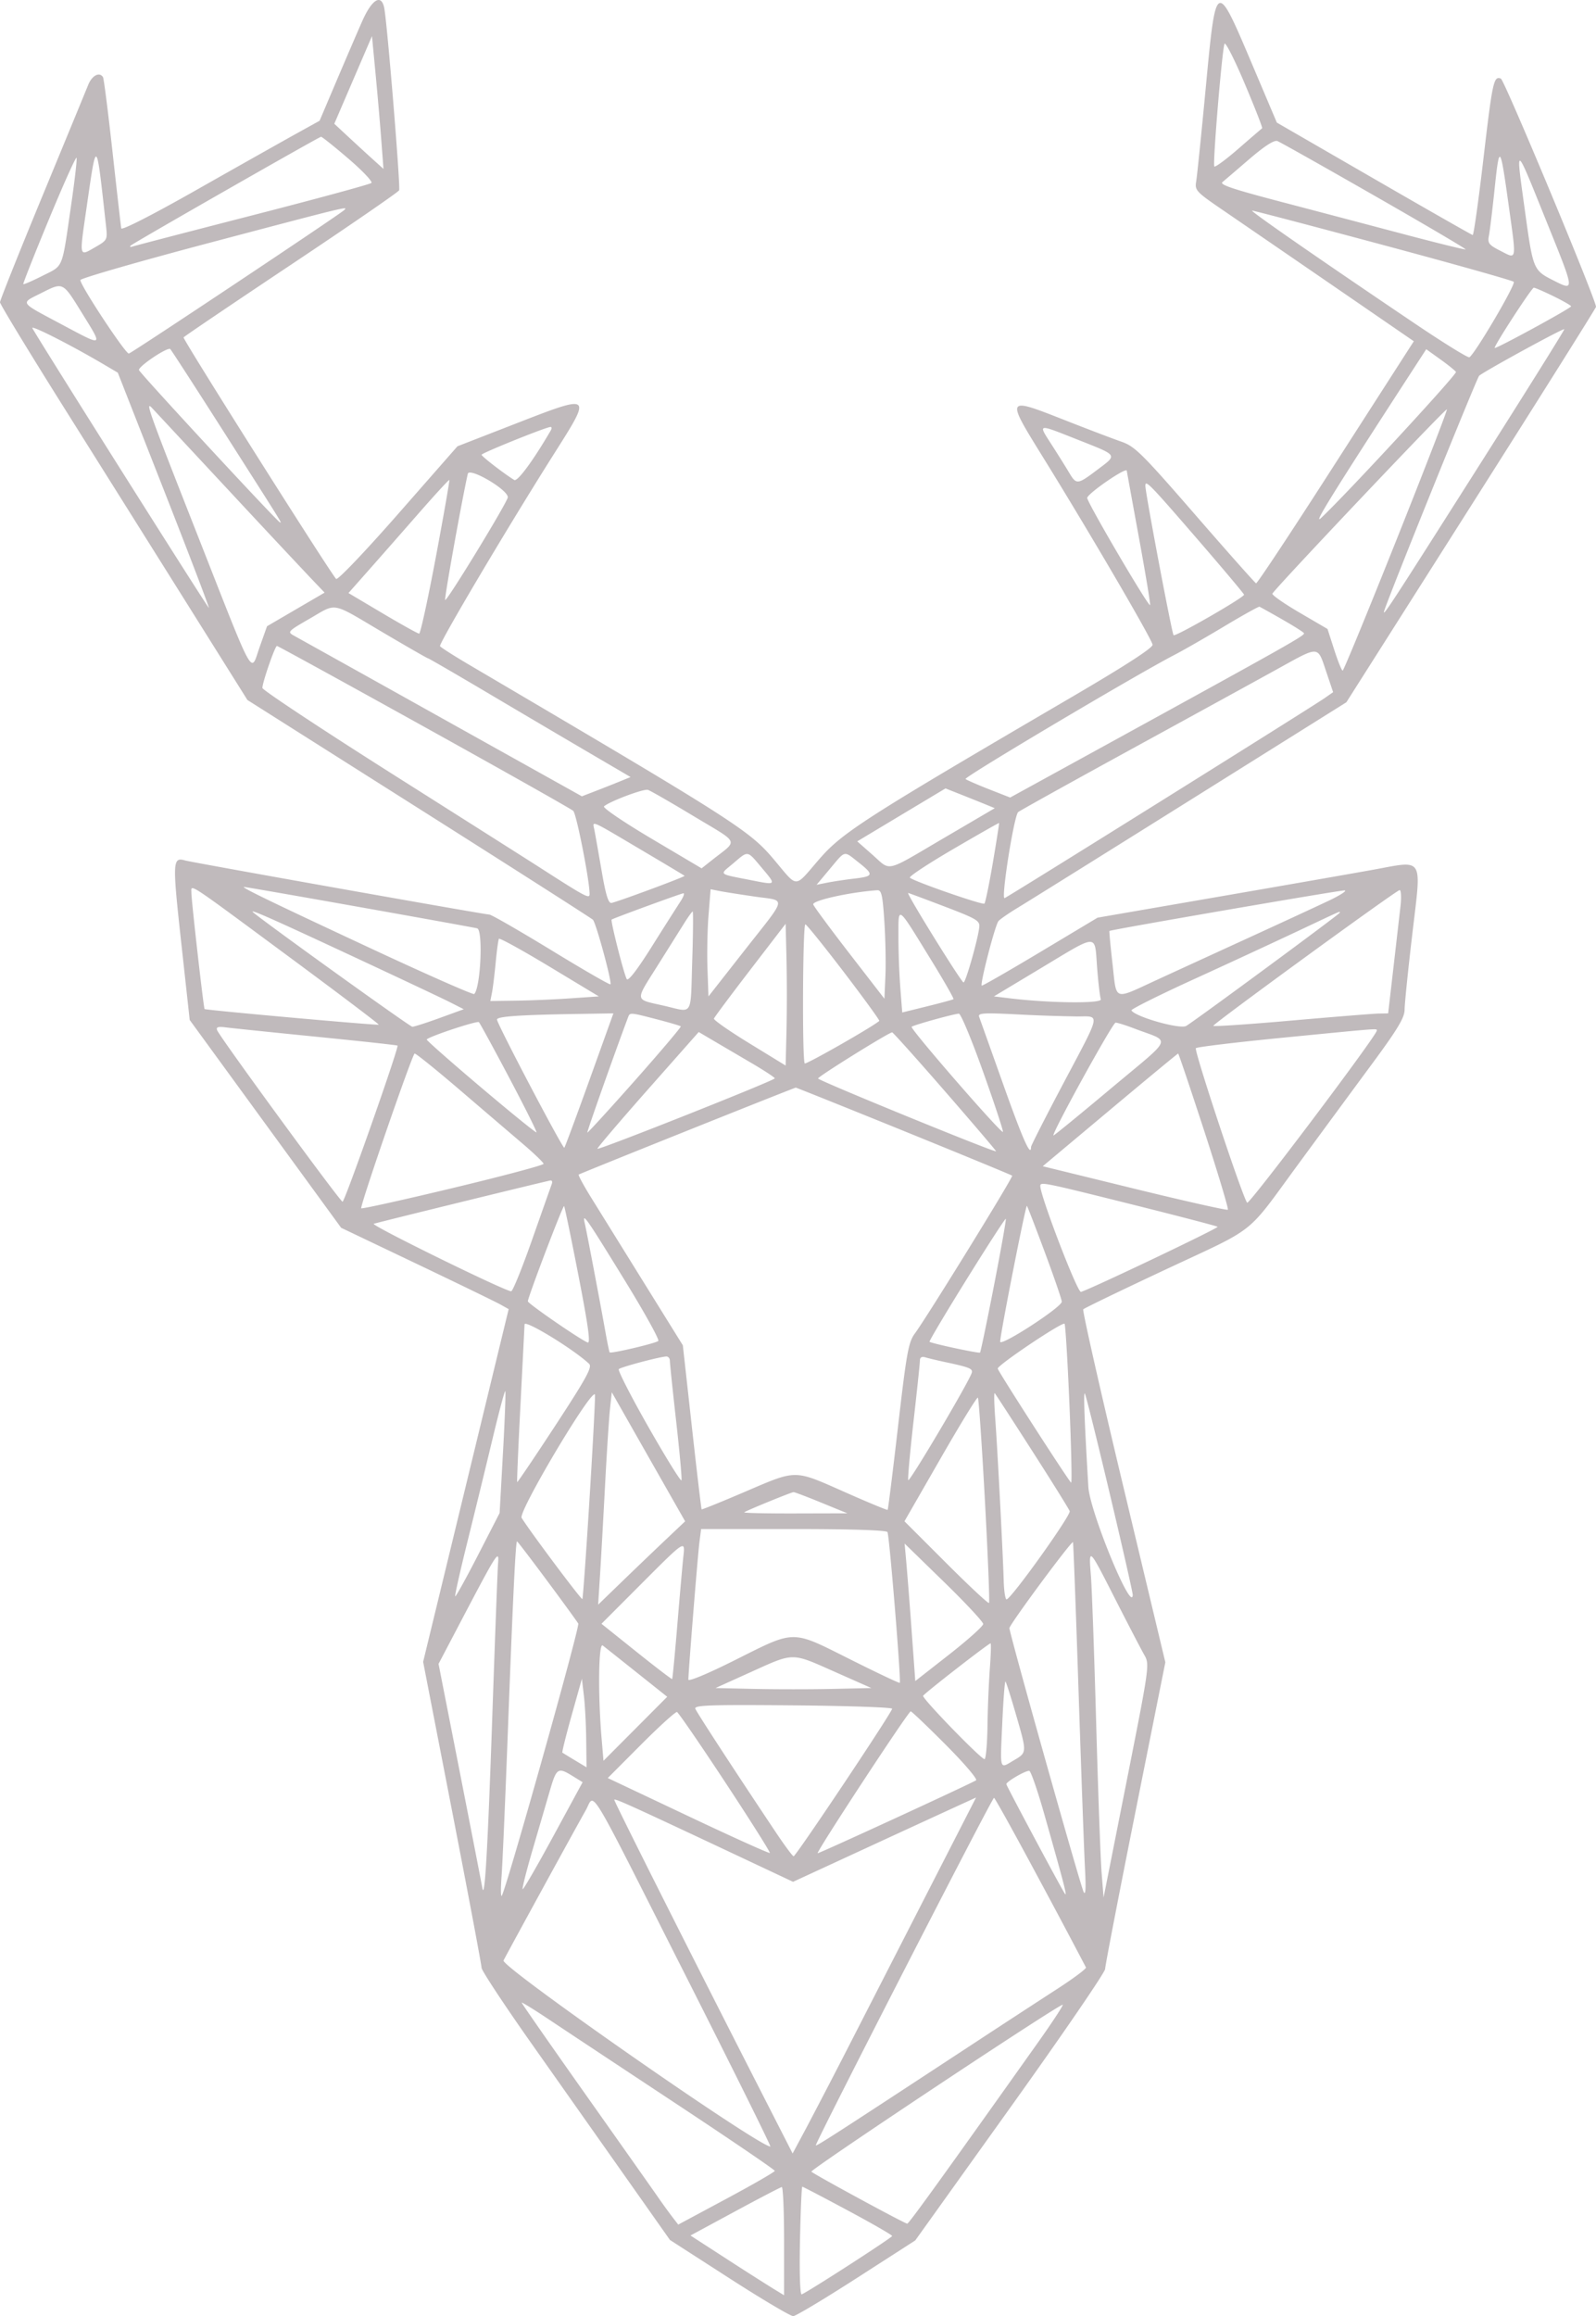 <svg width="424.288" height="615.596" xmlns="http://www.w3.org/2000/svg"><path d="M96.257 5.711c-1.344 3.048-4.431 10.227-6.868 15.963l-4.427 10.42-6.578 3.643c-3.615 2.01-15.442 8.666-26.274 14.811-11.665 6.613-19.77 10.744-19.878 10.144-.104-.562-1.142-9.686-2.314-20.272-1.172-10.587-2.31-19.548-2.531-19.903-.926-1.496-2.925-.467-3.93 2.02-.59 1.467-6.11 14.86-12.265 29.77C5.037 67.21 0 79.83 0 80.336c0 .513 7.622 13.05 16.933 27.88 9.316 14.821 24.113 38.402 32.887 52.39l15.953 25.442 45.571 28.85c25.068 15.87 45.891 29.169 46.275 29.553.837.837 5.14 16.687 4.663 17.17-.182.181-7.287-3.915-15.781-9.11-8.499-5.18-15.88-9.43-16.407-9.43-1.132 0-79.063-13.855-80.855-14.377-3.378-.985-3.437.167-1.078 21.685l2.27 20.705 20.124 27.613 20.129 27.618 20.104 9.592c11.059 5.278 21.079 10.143 22.27 10.813l2.167 1.216-1.866 7.681-11.364 46.876-9.508 39.194 7.765 40.002c4.269 21.995 7.765 40.583 7.765 41.307.005.719 5.967 9.764 13.255 20.104l25.043 35.516 11.787 16.722 15.762 10.153c8.67 5.588 16.328 10.128 17.022 10.094.69-.036 8.267-4.58 16.84-10.094l15.589-10.03 25.215-35.246c13.87-19.385 25.235-35.993 25.255-36.89.024-.9 3.634-19.616 8.026-41.582l7.986-39.943-11.152-46.634c-6.136-25.653-10.936-46.885-10.67-47.18.265-.301 10.084-5.043 21.822-10.543 24.787-11.61 21.183-8.754 35.24-27.899 6.13-8.346 15.018-20.434 19.755-26.85 6.79-9.207 8.607-12.236 8.612-14.363 0-1.477.916-10.443 2.029-19.917 2.481-21.173 3.368-19.745-10.655-17.214-5.865 1.054-24.689 4.343-41.83 7.302l-31.162 5.387-15.068 9.03c-8.282 4.964-15.352 9.031-15.712 9.031-.605 0 3.339-15.392 4.373-17.071.26-.424 2.61-2.068 5.214-3.644 2.605-1.576 23.32-14.5 46.034-28.726l41.296-25.865 33.178-52.277c18.248-28.756 33.182-52.519 33.187-52.824.03-1.822-24.354-60.308-25.294-60.667-1.91-.739-2.221.704-4.663 21.547-1.295 11.059-2.566 20.074-2.822 20.035-.26-.04-12.078-6.78-26.269-14.978l-25.8-14.905-6.427-15.166c-9.788-23.098-9.724-23.127-12.496 6.155-1.153 12.182-2.285 23.266-2.517 24.64-.393 2.353-.024 2.757 6.766 7.41 3.954 2.703 17.066 11.699 29.14 19.99l21.95 15.088-1.437 2.225-20.72 32.252c-10.606 16.524-19.509 29.957-19.78 29.858-.27-.098-7.553-8.296-16.18-18.228-14.16-16.303-16.066-18.184-19.611-19.41-2.157-.748-8.716-3.24-14.57-5.54-16.436-6.46-16.353-6.607-5.958 10.193 12.246 19.794 28.682 47.934 28.805 49.308.069.837-7.263 5.584-21.64 13.994-55.134 32.251-60.826 35.91-66.99 43.02-6.796 7.839-5.48 7.839-12.104-.005-6.445-7.642-10.251-10.07-80.727-51.553-4.175-2.452-7.755-4.732-7.962-5.072-.394-.64 17.795-31.336 30.065-50.74 10.518-16.624 10.75-16.461-11.216-7.918l-14.22 5.53-15.772 17.981c-8.774 9.996-16.086 17.667-16.475 17.273-1.497-1.492-40.839-63.754-40.563-64.193.157-.256 13.024-8.961 28.588-19.34 15.564-10.38 28.485-19.273 28.716-19.76.409-.862-3.2-44.93-3.978-48.56-.803-3.732-3.29-2.166-5.87 3.693m5.097 31.39l.59 7.795-3.17-2.861a741.03 741.03 0 01-6.535-6.007l-3.367-3.132 5.007-11.645 5.008-11.64.94 9.848c.517 5.416 1.207 13.353 1.527 17.642m234.18-3.004c-.162.109-2.988 2.541-6.278 5.402-3.284 2.866-6.184 4.998-6.435 4.747-.478-.478 2.004-30.415 2.698-32.587.217-.674 2.63 4.053 5.357 10.508 2.728 6.45 4.826 11.817 4.658 11.93m-242.95 8.041c3.757 3.215 6.524 6.135 6.155 6.49-.37.354-14.52 4.2-31.444 8.553-16.928 4.352-31.321 8.1-31.98 8.321-.665.227-.922.123-.577-.221.665-.665 49.899-28.805 50.608-28.923.226-.04 3.486 2.56 7.238 5.78m272.814 9.882c13.462 7.706 24.363 14.127 24.226 14.265-.138.138-7.815-1.753-17.062-4.205-9.247-2.447-23.32-6.16-31.281-8.248-13.674-3.584-17.175-4.76-16.279-5.45.212-.163 3.29-2.792 6.835-5.845 4.333-3.727 6.878-5.377 7.77-5.037.723.28 12.334 6.815 25.79 14.52M28.19 60.096c.404 3.619.335 3.757-2.88 5.603-4.333 2.496-4.24 2.89-2.339-10.212 2.772-19.125 2.57-19.302 5.22 4.609m372.877-5.554c2.112 15.175 2.26 14.392-2.24 12.098-3.029-1.547-3.398-2.034-3.014-3.954.241-1.207.91-6.707 1.492-12.217 1.305-12.432 1.487-12.235 3.762 4.073m-382.154-.055c-2.526 17.396-1.945 15.954-7.578 18.8-2.713 1.369-5.032 2.373-5.146 2.235-.113-.147 2.965-7.932 6.85-17.307 3.88-9.375 7.174-16.692 7.316-16.264.143.433-.502 6.076-1.442 12.536m392.632 5.417c7.14 17.696 7.125 17.519 1.295 14.565-5.19-2.635-5.308-2.91-7.396-18.081-2.57-18.681-2.935-18.888 6.1 3.516M91.463 55.866c-1.522 1.389-56.389 37.929-57.206 38.101-.847.173-12.867-18.031-12.891-19.528-.005-.448 15.589-4.944 34.654-9.986 36.801-9.73 36.654-9.69 35.443-8.587m276.191 9.242c18.73 5.023 34.374 9.434 34.768 9.789.64.571-10.262 19.114-11.793 20.06-.345.212-6.78-3.762-14.304-8.834-25.629-17.283-44.182-30.149-43.453-30.149.398-.005 16.047 4.107 34.782 9.134M21.753 83.14c5.722 9.247 5.959 9.119-5.568 2.974-11.158-5.958-10.798-5.407-5.313-8.174 5.978-3.009 5.731-3.122 10.882 5.2m391.204-4.422c2.575 1.26 4.692 2.472 4.707 2.698.025.473-19.937 11.35-20.301 11.064-.37-.295 9.803-15.983 10.39-16.017.285-.015 2.629 1 5.204 2.255M27.766 96.96l3.555 2.097 12.221 31.14c6.721 17.125 12.113 31.241 11.985 31.365-.182.187-44.246-69.624-46.915-74.322-.596-1.039 10.266 4.466 19.154 9.72m366.486 25.146c-24.876 39.21-26.968 42.41-26.23 40.145 1.512-4.648 24.551-61.667 25.191-62.356.896-.96 22.35-12.704 22.65-12.394.118.118-9.607 15.688-21.611 34.605m-334.574-7.046c16.047 25.181 15.19 23.802 14.776 23.802-.546 0-37.357-39.755-37.505-40.509-.192-.975 7.652-6.228 8.321-5.573.3.295 6.786 10.32 14.408 22.28m327.385-16.204c.36.576-29.1 32.473-35.811 38.775-2.354 2.211 2.491-5.623 23.487-38.002l4.421-6.81 3.752 2.693c2.063 1.478 3.93 2.984 4.151 3.344m-326.73 30.971a4820.068 4820.068 0 0022.344 23.896l3.62 3.786-7.657 4.466-7.652 4.471-1.965 5.54c-2.481 7.021-1 9.685-16.391-29.46-13.354-33.96-14.147-36.181-12.133-34l19.834 21.306m310.84 13.836c-7.577 19.006-13.983 34.566-14.234 34.576-.251 0-1.256-2.487-2.24-5.53l-1.783-5.54-7.455-4.357c-4.102-2.398-7.342-4.658-7.199-5.027.439-1.138 46.054-49.313 46.383-48.983.173.167-5.889 15.855-13.471 34.861m-224.777-29.223c-4.658 7.986-8.833 13.649-9.685 13.127-2.639-1.61-8.69-6.278-8.69-6.702.004-.448 16.884-7.262 18.307-7.39.364-.035.393.403.069.965m140.01 2.378c10.966 4.343 10.705 3.959 5.407 7.962-5.436 4.102-5.643 4.121-7.652.739-.876-1.468-2.954-4.791-4.623-7.386-3.62-5.633-3.905-5.58 6.869-1.315m-151.41 15.333c0 1.182-16.407 28.066-16.663 27.303-.207-.625 4.397-26.254 6.022-33.522.404-1.807 10.64 4.176 10.64 6.219m164.548-7.041c.01.113 1.467 8.134 3.24 17.824 1.777 9.69 3.107 17.741 2.959 17.889-.458.458-16.997-27.761-16.722-28.53.507-1.432 10.473-8.232 10.523-7.188M115.86 148.1c-2.098 11.167-4.092 20.31-4.432 20.31-.34 0-4.707-2.427-9.705-5.396l-9.085-5.392 5.215-5.889c2.87-3.24 8.858-10.054 13.304-15.136 4.446-5.086 8.179-9.148 8.297-9.03.118.123-1.502 9.355-3.594 20.533m202.495-4.762c6.8 7.864 12.369 14.491 12.369 14.723 0 .753-18.258 11.241-18.736 10.763-.433-.433-7.43-37.436-7.494-39.652-.054-1.777 1-.704 13.861 14.166m-216.706 24.669c6.485 3.83 11.945 6.967 12.138 6.967.187 0 7.627 4.314 16.524 9.587a7613.848 7613.848 0 0026.747 15.771l10.576 6.195-2.777 1.132c-1.526.63-4.441 1.783-6.47 2.56l-3.693 1.429-37.343-20.838a27587.91 27587.91 0 00-39.209-21.863c-1.797-.984-1.63-1.162 4.102-4.47 7.46-4.304 5.569-4.644 19.405 3.53m239.12-3.427c3.043 1.723 5.687 3.393 5.879 3.703.35.566-3.235 2.59-51.322 28.992l-26.781 14.698-5.633-2.206c-3.102-1.217-5.904-2.443-6.229-2.718-.532-.463 45.403-27.747 55.61-33.025 2.32-1.201 8.243-4.599 13.167-7.553 4.924-2.955 9.139-5.298 9.365-5.215.227.094 2.9 1.576 5.944 3.314M112.733 193.15c21.271 11.808 39.12 21.863 39.657 22.365.857.783 4.353 18.533 4.353 22.108 0 1.354-1.005.817-13.541-7.243-2.255-1.452-19.706-12.517-38.776-24.59-19.07-12.073-34.669-22.404-34.669-22.945 0-1.463 3.358-11.163 3.865-11.163.237 0 17.84 9.66 39.11 21.468m239.824-14.663l1.847 5.48-2.196 1.537c-3.491 2.442-84.056 52.779-85.14 53.197-1.019.39 2.463-21.719 3.595-22.851.31-.306 13.856-7.834 30.105-16.732 16.249-8.897 33.793-18.519 38.982-21.39 11.114-6.134 10.469-6.174 12.807.759m-168.097 38.47c12.389 7.45 11.823 6.116 4.924 11.567l-2.87 2.265-13.32-7.893c-7.321-4.343-13.004-8.194-12.624-8.568 1.329-1.27 10.547-4.747 11.674-4.392.63.192 6.125 3.348 12.216 7.022m77.227-3.29l2.767 1.133-13.615 7.986c-15.835 9.287-13.865 8.834-18.922 4.378l-4.023-3.545 11.729-7.042 11.729-7.031 3.781 1.497c2.083.822 5.027 2.004 6.554 2.624m-90.58 12.596c5.869 3.471 10.763 6.4 10.882 6.514.231.222-17.554 6.825-19.406 7.204-.837.172-1.521-2.02-2.62-8.386-.821-4.741-1.688-9.64-1.924-10.891-.517-2.684-1.768-3.216 13.068 5.559m92.835 3.023c-.975 5.726-1.984 10.62-2.24 10.877-.453.453-18.623-5.86-19.81-6.884-.334-.295 4.836-3.707 11.488-7.592 6.657-3.89 12.152-7.012 12.216-6.943.064.074-.68 4.815-1.654 10.537m-61.322 1.492c3.781 4.48 3.771 4.495-2.546 3.245-9.449-1.871-8.893-1.379-5.17-4.535 4.111-3.486 3.619-3.57 7.716 1.29m25.609-1.576c4.156 3.294 4.042 3.713-1.157 4.324-2.393.28-5.618.768-7.17 1.078l-2.82.561 3.554-4.244c4.195-5.008 3.6-4.875 7.593-1.714M76.562 254.107c13.393 9.897 24.245 18.106 24.117 18.234-.246.246-45.974-3.856-46.294-4.151-.261-.246-3.506-28.835-3.506-30.922 0-2.285-1.738-3.427 25.683 16.84m18.671-13.088c16.456 2.924 30.676 5.5 31.602 5.711 1.635.394.955 15.732-.768 17.46-.261.261-12.576-5.17-27.367-12.068-26.875-12.536-34.674-16.313-33.832-16.387.25-.02 13.914 2.354 30.365 5.284m105.362-2.728c8.568 1.24 8.868-.384-2.615 14.245l-9.64 12.295-.262-7.386c-.147-4.062-.02-10.473.286-14.245l.547-6.854 2.329.463c1.28.256 5.49.925 9.355 1.477m34.507 6.642c.3 4.629.428 11.128.28 14.462l-.266 6.051-9.232-11.94c-5.081-6.564-9.439-12.463-9.685-13.098-.394-1.034 9.63-3.27 16.992-3.791 1.147-.08 1.443 1.206 1.91 8.316m117.78-5.367c-3.387 1.605-12.989 6.042-21.34 9.868-8.35 3.826-19.055 8.74-23.797 10.92-11.945 5.5-10.847 5.885-11.985-4.135-.537-4.742-.91-8.69-.827-8.78.295-.33 60.854-10.768 62.46-10.773.906 0-1.128 1.31-4.51 2.905m19.434 1.26l-1.886 16.412-1.398 12.108-2.536.039c-1.393.025-11.862.867-23.26 1.871-11.394 1.005-20.706 1.625-20.69 1.394.038-.611 48.638-36.009 49.529-36.078.399-.03.507 1.886.241 4.254m-191.422-1.23a1256.137 1256.137 0 00-7.607 11.984c-3.988 6.337-6.322 9.341-6.687 8.617-.827-1.625-4.343-15.525-3.998-15.79.483-.36 18.287-6.88 19.06-6.978.39-.05.045.926-.768 2.167m70.225 1.349c8.592 3.279 9.42 3.771 9.213 5.534-.39 3.324-3.62 14.659-4.176 14.634-.61-.025-15.323-23.782-14.727-23.773.138 0 4.5 1.625 9.69 3.605M92.102 253.403c13.146 6.126 25.545 11.965 27.544 12.985l3.639 1.85-6.396 2.33c-3.516 1.28-6.79 2.329-7.273 2.329-.62-.005-38.037-26.885-42.252-30.351-1.467-1.206 3.93 1.162 24.738 10.857m91.929 1.788c-.497 15.362.409 13.93-7.588 12.103-7.853-1.793-7.735-.936-1.511-10.833l6.982-11.118c1.063-1.694 2.068-3.078 2.23-3.078.168 0 .113 5.81-.113 12.926m63.548.034c3.412 5.55 6.066 10.202 5.899 10.34-.168.138-3.304.985-6.968 1.89l-6.657 1.646-.517-6.648a205.4 205.4 0 01-.497-13.624c.025-8.248-.507-8.637 8.74 6.396M356.16 242.6c0 .34-37.767 28.18-40.795 30.07-1.58.985-13.506-2.378-14.58-4.116-.187-.3 7.288-4.038 16.609-8.292a3107.623 3107.623 0 0027.652-12.802c12.335-5.82 11.114-5.288 11.114-4.86m-147.072 31.213l-.232 9.395-9.64-5.91c-5.304-3.249-9.543-6.203-9.42-6.572.123-.37 4.46-6.19 9.64-12.936l9.42-12.26.232 9.444a480.563 480.563 0 010 18.839m15.367-15.284c5.274 6.913 9.459 12.684 9.301 12.817-1.93 1.66-19.597 11.719-19.828 11.295-.704-1.31-.527-37.224.182-36.958.414.147 5.067 5.933 10.345 12.846m-72.849 6.82c-4.17.29-10.66.566-14.417.615l-6.835.094.439-2.256c.241-1.24.689-4.845.984-8 .3-3.162.685-5.988.857-6.279.168-.295 6.21 3.033 13.428 7.386l13.127 7.918-7.583.522m140.046-8.307c.31 4.067.758 7.913 1 8.543.452 1.182-13.512 1.044-24.103-.236l-4.319-.522 12.522-7.524c15.397-9.257 14.225-9.232 14.9-.261m-134.945 29.996c-3.5 9.735-6.51 17.84-6.686 18.017-.375.38-17.899-32.97-17.899-34.073 0-.823 5.89-1.236 21.01-1.483l9.932-.157-6.357 17.696m17.958-16.106c3.313.862 6.155 1.699 6.317 1.857.163.162-5.313 6.627-12.167 14.368-6.854 7.73-12.56 13.974-12.674 13.86-.158-.157 7.302-21.251 10.833-30.651.492-1.3.502-1.3 7.69.566m86.72 14.024c3.058 8.587 5.412 15.731 5.235 15.884-.513.438-24.748-27.45-24.265-27.933.448-.448 10.916-3.358 12.555-3.496.503-.04 3.418 6.957 6.475 15.545m24.817-14.797c6.391 0 6.687-1.482-3.486 17.741-4.742 8.962-8.617 16.574-8.617 16.919 0 2.94-2.162-1.896-7.322-16.397a11019.006 11019.006 0 00-6.485-18.189c-.36-.985 1.231-1.073 10.178-.62a423.997 423.997 0 0015.732.541m-150.83 16.298c4.142 7.83 7.406 14.363 7.249 14.516-.153.158-6.844-5.273-14.875-12.068-8.026-6.795-14.467-12.478-14.314-12.63.881-.887 13.447-5.037 13.885-4.594.29.295 3.915 6.943 8.056 14.772m166.216-13.073c9.882 3.786 10.7 1.718-6.298 15.963-8.272 6.933-15.126 12.536-15.234 12.452-.547-.418 15.737-29.986 16.515-29.986.502 0 2.762.704 5.017 1.57M84.11 275.552c11.734 1.167 21.439 2.226 21.567 2.354.433.438-14.019 41.493-14.61 41.493-.635 0-32.635-43.754-33.34-45.58-.324-.842.242-1.024 2.315-.754 1.507.197 12.334 1.32 24.068 2.487m281.899-1.625c0 1.295-33.931 46.329-34.458 45.743-1.182-1.32-14.19-40.524-13.63-41.085.31-.31 10.617-1.551 22.892-2.757 26.643-2.61 25.196-2.502 25.196-1.896m-166.345 8.543c3.467 2.033 6.303 3.89 6.308 4.136.015.542-46.777 19.115-47.142 18.71-.142-.152 5.855-7.193 13.33-15.657l13.59-15.368 3.806 2.246 10.108 5.933m51.603 7.632c7.528 8.656 13.62 15.806 13.53 15.894-.364.365-47.323-18.843-47.323-19.356 0-.526 18.78-12.21 19.696-12.26.226-.005 6.568 7.066 14.097 15.722m-129.12-.492a9748.437 9748.437 0 0016.766 14.338c3.058 2.605 5.574 5.022 5.594 5.377.02.345-10.887 3.25-24.23 6.45-13.345 3.2-24.26 5.613-24.26 5.357 0-1.634 13.653-41.124 14.214-41.124.39 0 5.747 4.323 11.916 9.602m197.986 10.95c3.678 11.306 6.509 20.73 6.287 20.956-.221.222-11.384-2.29-24.806-5.573l-24.408-5.978 17.884-14.979c9.833-8.237 17.987-14.978 18.115-14.978.128 0 3.244 9.252 6.928 20.552m-79.856.035c15.668 6.361 28.627 11.704 28.805 11.876.334.33-22.582 37.486-25.87 41.942-1.704 2.304-2.207 5.101-4.462 24.62-1.398 12.112-2.649 22.127-2.772 22.255-.128.124-5.259-1.999-11.404-4.727-13.634-6.031-12.625-6.026-26.51-.083-6.248 2.673-11.438 4.776-11.537 4.677-.103-.098-1.265-9.946-2.59-21.886l-2.407-21.714-10.449-16.816-13.994-22.551c-1.945-3.142-3.407-5.845-3.245-6.007.261-.256 57.128-23.034 57.714-23.113.128-.015 13.053 5.17 28.72 11.522m-93.588 14.092c-.207.566-2.555 7.209-5.214 14.767-2.66 7.563-5.166 13.747-5.574 13.747-1.625 0-37.51-17.612-36.536-17.937 1.32-.443 46.049-11.4 47.004-11.522.389-.04.532.379.32.945m154.3 5.446c12.31 3.077 22.527 5.741 22.71 5.923.334.335-34.31 16.83-36.334 17.303-.945.222-10.803-25.462-10.803-28.14 0-1.157.743-1.005 24.427 4.914m-147.2 18.908c2.59 13.344 3.245 18.085 2.443 17.775-1.96-.748-15.9-10.355-15.9-10.95 0-1.074 9.336-25.605 9.631-25.31.158.158 1.881 8.48 3.826 18.485m124.004-6.126c2.482 6.677 4.5 12.551 4.48 13.059-.044 1.477-16.381 12.063-16.381 10.616 0-1.93 6.79-36.413 7.105-36.093.158.148 2.314 5.742 4.796 12.418m-111.714 7.367c5.26 8.552 9.277 15.805 8.932 16.12-.674.63-12.6 3.432-12.93 3.043-.113-.133-.596-2.452-1.078-5.16-1.443-8.085-5.023-26.934-5.54-29.135-.728-3.126.217-1.782 10.616 15.132m98.168 1.408c-1.876 9.636-3.545 17.642-3.703 17.805-.275.275-12.777-2.398-13.427-2.871-.172-.123 4.26-7.583 9.848-16.579 5.588-8.99 10.276-16.239 10.424-16.106.147.133-1.27 8.12-3.142 17.75m-107.636 20.79c.896.846-.69 3.742-8.932 16.347-5.51 8.42-10.094 15.215-10.188 15.087-.093-.133.296-9.287.867-20.346.566-11.059 1.058-20.759 1.093-21.567.054-1.329 13.029 6.598 17.16 10.479M284.3 373.172c.483 11.502.69 20.902.463 20.892-.389-.024-19.03-28.952-19.518-30.292-.29-.792 17.17-12.521 17.76-11.935.227.231.813 9.828 1.295 21.335M178.083 361.68c0 .68.753 7.927 1.674 16.101.92 8.174 1.556 15.215 1.413 15.658-.148.433-4.082-5.909-8.75-14.097-4.663-8.184-8.223-15.141-7.912-15.451.531-.532 10.325-3.157 12.546-3.358.566-.055 1.029.462 1.029 1.147m73.445.394c6.19 1.33 7.095 1.699 6.82 2.757-.557 2.152-16.639 29.332-16.9 28.559-.152-.458.483-7.514 1.414-15.678.93-8.164 1.694-15.417 1.694-16.116 0-.827.497-1.118 1.432-.837.793.241 3.285.837 5.54 1.32m-117.814 24.014l-.892 16.051-5.76 11.212c-3.172 6.165-5.895 11.079-6.047 10.921-.158-.152 1.32-6.735 3.28-14.624a3733.372 3733.372 0 006.651-27.263c1.699-7.11 3.22-12.802 3.378-12.645.158.158-.118 7.514-.61 16.348m23.043 11.704c-.915 14.816-1.787 27.057-1.94 27.21-.266.27-14.023-18.12-16.145-21.587-.955-1.561 18.307-33.995 19.489-32.813.142.143-.493 12.379-1.404 27.19m20.277 11.374a1940.118 1940.118 0 00-11.566 11.079l-6.455 6.248.497-7.794c.27-4.29.876-14.999 1.334-23.798.463-8.804 1.054-17.997 1.32-20.434l.473-4.431 9.749 17.155 9.754 17.145-5.106 4.835m97.35-23.576c5.26 8.194 9.75 15.412 9.991 16.037.399 1.034-15.23 22.911-16.751 23.448-.355.128-.71-2.088-.793-4.924-.226-7.652-1.669-35.314-2.265-43.31-.28-3.841-.34-6.796-.123-6.564.212.221 4.688 7.115 9.941 15.313m20.612 11.271c3.402 14.353 6.165 26.52 6.14 27.042-.226 5.032-11.418-22.192-11.803-28.721-1.039-17.53-1.329-25.225-.94-24.831.231.231 3.205 12.162 6.603 26.51m-33.163 1.906c.803 14.796 1.295 27.066 1.089 27.273-.207.207-5.348-4.594-11.424-10.67l-11.05-11.044 9.558-16.633c5.254-9.149 9.735-16.451 9.961-16.23.222.222 1.064 12.507 1.866 27.304m-43.492.605l6.928 2.836-13.88.035c-7.638.02-13.734-.114-13.542-.3.384-.385 12.399-5.299 13.108-5.368.25-.02 3.575 1.231 7.386 2.797m17.588 7.814c.502.818 3.668 39.603 3.274 40.076-.123.138-6.086-2.684-13.255-6.278-15.722-7.869-14.343-7.883-30.607.26-7.179 3.595-12.34 5.752-12.34 5.151-.004-1.98 2.497-33.069 2.94-36.525l.448-3.486h24.521c15.132 0 24.709.31 25.019.802m-90.477 12.945c4.27 5.751 7.992 10.872 8.277 11.374.478.857-19.356 71.382-20.36 72.382-.256.26-.266-2.093-.025-5.23.236-3.131.985-20.286 1.654-38.11 1.33-35.31 2.078-50.88 2.453-50.88.132 0 3.732 4.708 8 10.464m141.277 29.337c.714 21.665 1.483 42.897 1.714 47.186.28 5.298.163 7.272-.374 6.154-.95-1.974-19.716-68.688-19.716-70.086 0-.94 16.5-23.246 16.894-22.847.104.113.773 17.923 1.482 39.588m-105.046-35.9c-.192 1.694-.9 9.7-1.575 17.79-.67 8.095-1.31 14.801-1.419 14.905-.108.098-4.382-3.162-9.493-7.253l-9.296-7.44 10.517-10.537c11.714-11.744 11.749-11.769 11.266-7.465m79.694 18.06c0 .567-4.063 4.21-9.026 8.096l-9.025 7.065-.946-13.018a1528.074 1528.074 0 00-1.418-18.268l-.473-5.249 10.444 10.173c5.746 5.593 10.444 10.635 10.444 11.202m-128.977-16.008c-.123 1.467-.798 19.47-1.507 40.007-1.255 36.52-2.038 49.953-2.683 46.083-.178-1.059-2.866-14.875-5.973-30.706l-5.653-28.775 5.426-10.33c10.301-19.622 10.715-20.272 10.39-16.279m164.128 9.484c3.403 6.681 6.845 13.294 7.657 14.712 1.462 2.546 1.428 2.792-4.663 33.542l-6.14 30.971-.517-6.5c-.29-3.579-.94-21.468-1.448-39.74-.512-18.283-1.137-35.915-1.398-39.185-.616-7.838-.645-7.863 6.51 6.2m-127.215 19.449l8.06 6.42-8.468 8.504-8.47 8.504-.507-5.973c-.99-11.655-.822-25.535.306-24.669.561.439 4.648 3.684 9.08 7.214m93.824-1.034a297.63 297.63 0 00-.62 15.2c-.064 4.629-.404 8.607-.758 8.824-.611.379-16.417-15.88-16.358-16.815.03-.444 17.347-13.915 17.933-13.955.177-.01.089 3.024-.197 6.746m-41.247.808l9.754 4.323-10.37.231c-5.702.128-15.023.128-20.715 0l-10.345-.231 9.321-4.215c11.66-5.269 10.72-5.269 22.355-.109m-66.05 18.14l.084 7.248-3.077-1.851a181.598 181.598 0 01-3.344-2.044c-.142-.103.966-4.564 2.462-9.911l2.728-9.72.532 4.515c.295 2.482.571 7.775.616 11.763m114.21-6.908c3.008 10.37 3.013 10.217-.572 12.33-3.826 2.26-3.614 2.964-3.023-10.055.28-6.19.66-11.099.852-10.912.187.188 1.423 4.072 2.742 8.637m-32.881-1.408c0 .916-25.59 39.228-26.19 39.209-.267-.005-2.394-2.87-4.723-6.357-10.985-16.436-21.015-31.823-21.404-32.847-.364-.95 3.801-1.093 25.94-.901 14.505.128 26.377.531 26.377.896m-44.37 19.548c6.682 10.143 12.015 18.597 11.857 18.78-.162.182-9.922-4.22-21.69-9.79l-21.394-10.118 8.858-8.888c4.875-4.884 9.168-8.779 9.543-8.656.374.123 6.145 8.528 12.826 18.672m58.624-9.966c4.895 4.909 8.519 9.158 8.056 9.444-1.645 1.014-41.538 19.38-42.1 19.38-.635 0 24.044-37.633 24.728-37.707.232-.025 4.427 3.973 9.316 8.883m-99.197 8.306l2.66 1.64-7.81 14.378c-4.294 7.912-7.952 14.23-8.13 14.057-.182-.182 1.01-4.899 2.645-10.488l4.584-15.687c1.763-6.066 2.147-6.312 6.051-3.9m125.324 9.897c5.44 19.189 6.307 22.552 5.485 21.291-1.212-1.87-15.506-28.622-15.506-29.031 0-.69 5.348-3.762 6.116-3.52.423.132 2.181 5.204 3.905 11.265m-95.43 42.828c12.723 25.161 22.93 45.743 22.674 45.743-3.112 0-71.766-47.865-70.934-49.455 1.743-3.349 19.75-36.24 21.828-39.864 2.585-4.52-.3-9.277 26.431 43.576m13.773-31.646l14.939 7.032 18.297-8.445a11070.362 11070.362 0 0124.324-11.202l6.027-2.757-11.67 22.793-20.705 40.425a2177.4 2177.4 0 01-12.713 24.521l-3.678 6.869-10.626-20.818c-17.874-35.024-36.777-72.633-36.777-73.17 0-.502 3.94 1.28 32.582 14.752m80.668 6.943a2347.707 2347.707 0 0112.137 22.847c.128.345-3.378 2.954-7.8 5.81a4906.882 4906.882 0 00-22.393 14.614c-36.092 23.674-41.39 27.097-41.622 26.865-.34-.344 46.856-92.377 47.368-92.372.227 0 5.766 10.01 12.31 22.241m-97.045 58.91c14.56 9.616 26.46 17.716 26.456 17.996-.005.286-5.78 3.615-12.837 7.401l-12.827 6.884-1.516-1.96a163.44 163.44 0 01-3.782-5.22c-1.245-1.797-9.926-14.101-19.292-27.347-9.365-13.245-17.026-24.25-17.026-24.457 0-.202 3.23 1.788 7.179 4.422 3.949 2.64 19.09 12.664 33.645 22.28m96.415-16.11c-25.772 36.299-34.31 48.13-34.748 48.145-.581.023-24.684-13.053-25.482-13.82-.492-.474 65.4-44.247 66.798-44.37.33-.032-2.624 4.49-6.568 10.045m-67.487 52.744v14.427l-3.078-1.88a915.157 915.157 0 01-12.443-7.943l-9.365-6.061 11.827-6.391c6.505-3.516 12.108-6.436 12.443-6.485.34-.054.616 6.401.616 14.329m16.948-8.1c6.48 3.471 11.778 6.524 11.778 6.78 0 .423-22.3 14.816-24.039 15.51-.443.182-.635-5.588-.463-14.156.163-7.952.439-14.457.62-14.457.183 0 5.629 2.846 12.104 6.323" fill="#c0babc" fill-rule="evenodd"/></svg>